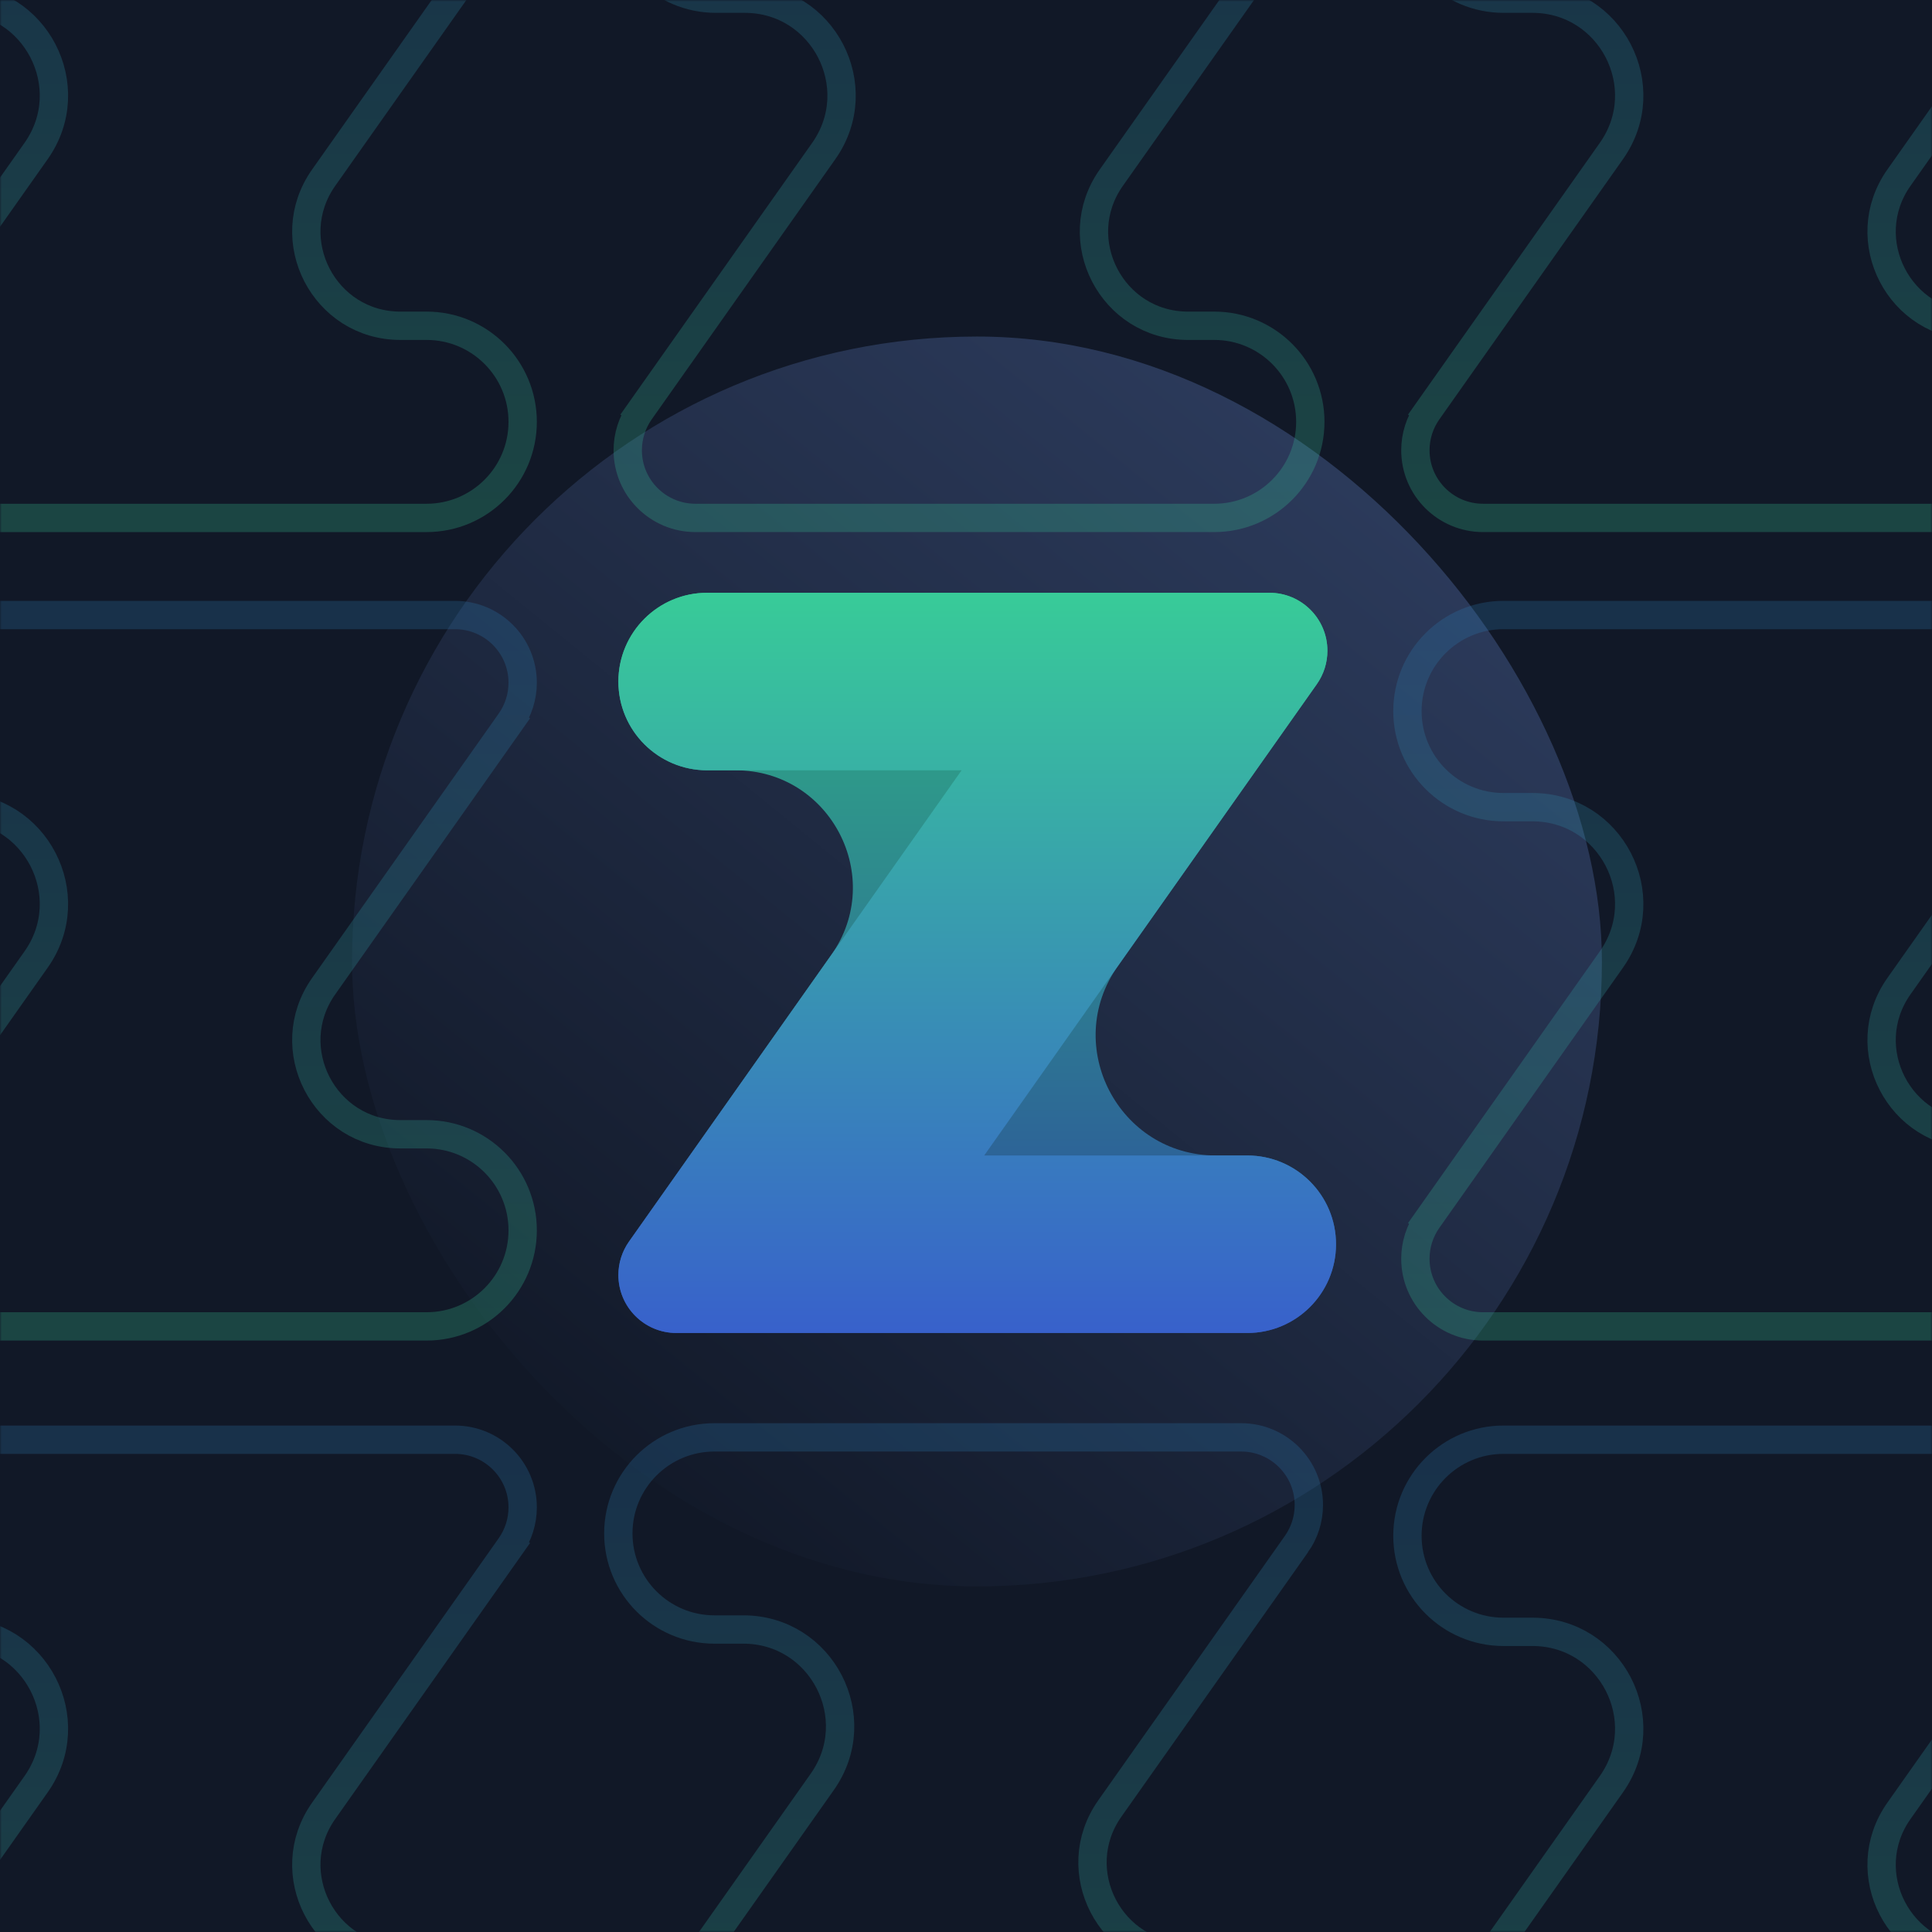 <svg xmlns="http://www.w3.org/2000/svg" fill="none" viewBox="0 0 528 528">
  <path fill="#111827" d="M0 0h528v528H0z" />
  <mask id="a" width="528" height="528" x="0" y="0" maskUnits="userSpaceOnUse" style="mask-type:alpha">
    <path fill="#C4C4C4" d="M0 0h528v528H0z" />
  </mask>
  <g mask="url(#a)">
    <rect width="341.579" height="341.579" x="96.21" y="91.974" fill="url(#b)" rx="170.789" />
    <path fill="url(#c)" d="M305.491 264.039c-15.343 21.74.204 51.743 26.813 51.743h8.561c13.398 0 24.258 10.86 24.258 24.258 0 13.397-10.86 24.258-24.258 24.258H184.848c-8.753 0-15.848-7.095-15.848-15.848 0-3.272 1.013-6.464 2.9-9.138l55.274-78.319c14.968-21.208-.2-50.477-26.158-50.477h-7.758c-13.397 0-24.258-10.861-24.258-24.258C169 172.861 179.861 162 193.258 162h153.665c8.753 0 15.848 7.095 15.848 15.848 0 3.272-1.013 6.464-2.9 9.138l-54.38 77.053Z" />
    <g filter="url(#d)">
      <path fill="url(#e)" d="M268.973 315.782h71.892c13.397 0 24.258 10.86 24.258 24.258 0 13.397-10.861 24.258-24.258 24.258H184.848c-8.753 0-15.848-7.095-15.848-15.848 0-3.272 1.013-6.464 2.9-9.138l90.898-128.796h-69.54c-13.397 0-24.258-10.861-24.258-24.258C169 172.861 179.861 162 193.258 162h153.665c8.753 0 15.848 7.095 15.848 15.848 0 3.272-1.013 6.464-2.9 9.138l-90.898 128.796Z" />
    </g>
    <g stroke-width="7.742" opacity=".25" style="mix-blend-mode:color-dodge">
      <path stroke="url(#f)" d="m569.97 422.618-3.163-2.232 3.163 2.232c2.202-3.12 3.384-6.845 3.384-10.664 0-10.214-8.28-18.494-18.494-18.494H410.895c-14.5 0-26.255 11.754-26.255 26.255 0 14.5 11.755 26.254 26.255 26.254h7.9c21.415 0 33.928 24.147 21.58 41.643l-50.18 71.101 3.163 2.232-3.163-2.232c-2.202 3.12-3.384 6.845-3.384 10.664 0 10.214 8.28 18.494 18.494 18.494h141.794c14.5 0 26.255-11.755 26.255-26.255 0-14.5-11.755-26.255-26.255-26.255h-7.159c-20.814 0-32.976-23.469-20.974-40.475l51.004-72.268Z" />
      <path stroke="url(#g)" d="m354.313 421.978-3.162-2.232 3.162 2.232c2.202-3.12 3.384-6.845 3.384-10.664 0-10.214-8.28-18.494-18.494-18.494H195.239c-14.5 0-26.255 11.754-26.255 26.255 0 14.5 11.755 26.254 26.255 26.254h7.899c21.415 0 33.928 24.147 21.58 41.643l-50.179 71.101 3.162 2.232-3.162-2.232c-2.202 3.12-3.384 6.845-3.384 10.664 0 10.214 8.28 18.494 18.494 18.494h141.793c14.5 0 26.255-11.755 26.255-26.255 0-14.5-11.754-26.255-26.255-26.255h-7.158c-20.815 0-32.976-23.469-20.975-40.475l51.004-72.268Z" />
      <path stroke="url(#h)" d="m139.459 422.618-3.163-2.232 3.163 2.232c2.202-3.12 3.384-6.845 3.384-10.664 0-10.214-8.28-18.494-18.494-18.494H-19.616c-14.5 0-26.255 11.754-26.255 26.255 0 14.5 11.755 26.254 26.255 26.254h7.899c21.415 0 33.928 24.147 21.58 41.643l-50.179 71.101 3.163 2.232-3.163-2.232c-2.202 3.12-3.384 6.845-3.384 10.664 0 10.214 8.28 18.494 18.494 18.494H116.588c14.5 0 26.255-11.755 26.255-26.255 0-14.5-11.755-26.255-26.255-26.255h-7.159c-20.814 0-32.976-23.469-20.974-40.475l51.004-72.268Z" />
      <path stroke="url(#i)" d="m569.97 197.241-3.163-2.232 3.163 2.232c2.202-3.12 3.384-6.846 3.384-10.664 0-10.214-8.28-18.494-18.494-18.494H410.895c-14.5 0-26.255 11.754-26.255 26.254 0 14.501 11.755 26.255 26.255 26.255h7.9c21.415 0 33.928 24.147 21.58 41.643l-50.18 71.101 3.163 2.232-3.163-2.232c-2.202 3.12-3.384 6.845-3.384 10.664 0 10.214 8.28 18.494 18.494 18.494h141.794c14.5 0 26.255-11.755 26.255-26.255 0-14.5-11.755-26.255-26.255-26.255h-7.159c-20.814 0-32.976-23.469-20.974-40.475l51.004-72.268Z" />
      <path stroke="url(#j)" d="m139.459 197.241-3.163-2.232 3.163 2.232c2.202-3.12 3.384-6.846 3.384-10.664 0-10.214-8.28-18.494-18.494-18.494H-19.616c-14.5 0-26.255 11.754-26.255 26.254 0 14.501 11.755 26.255 26.255 26.255h7.899c21.415 0 33.928 24.147 21.58 41.643l-50.179 71.101 3.163 2.232-3.163-2.232C-42.518 336.456-43.7 340.181-43.7 344c0 10.214 8.28 18.494 18.494 18.494H116.588c14.5 0 26.255-11.755 26.255-26.255 0-14.5-11.755-26.255-26.255-26.255h-7.159c-20.814 0-32.976-23.469-20.974-40.475l51.004-72.268Z" />
      <path stroke="url(#k)" d="m569.97-23.713-3.163-2.232 3.163 2.232c2.202-3.12 3.384-6.845 3.384-10.664 0-10.214-8.28-18.494-18.494-18.494H410.895c-14.5 0-26.255 11.755-26.255 26.255 0 14.5 11.755 26.255 26.255 26.255h7.9c21.415 0 33.928 24.146 21.58 41.643l-50.18 71.1 3.163 2.232-3.163-2.232c-2.202 3.12-3.384 6.845-3.384 10.664 0 10.214 8.28 18.494 18.494 18.494h141.794c14.5 0 26.255-11.754 26.255-26.255 0-14.5-11.755-26.254-26.255-26.254h-7.159c-20.814 0-32.976-23.469-20.974-40.475l51.004-72.269Z" />
      <path stroke="url(#l)" d="m354.714-23.713-3.162-2.232 3.162 2.232c2.202-3.12 3.384-6.845 3.384-10.664 0-10.214-8.28-18.494-18.494-18.494H195.64c-14.501 0-26.255 11.755-26.255 26.255 0 14.5 11.755 26.255 26.255 26.255h7.899c21.415 0 33.928 24.146 21.58 41.643l-50.18 71.1 3.163 2.232-3.163-2.232c-2.201 3.12-3.384 6.845-3.384 10.664 0 10.214 8.28 18.494 18.494 18.494h141.794c14.5 0 26.255-11.754 26.255-26.255 0-14.5-11.755-26.254-26.255-26.254h-7.158c-20.815 0-32.977-23.469-20.975-40.475l51.004-72.269Z" />
      <path stroke="url(#m)" d="m139.458-23.713-3.162-2.232 3.162 2.232c2.202-3.12 3.384-6.845 3.384-10.664 0-10.214-8.28-18.494-18.494-18.494H-19.616c-14.5 0-26.255 11.755-26.255 26.255 0 14.5 11.755 26.255 26.255 26.255h7.899C9.699-.361 22.212 23.785 9.863 41.282L-40.316 112.382l3.162 2.232-3.162-2.232c-2.202 3.12-3.384 6.845-3.384 10.664 0 10.214 8.28 18.494 18.494 18.494H116.588c14.5 0 26.254-11.754 26.254-26.255 0-14.5-11.754-26.254-26.254-26.254h-7.159c-20.814 0-32.976-23.469-20.974-40.475l51.004-72.269Z" />
    </g>
  </g>
  <defs>
    <linearGradient id="b" x1="368.873" x2="142.353" y1="117.143" y2="396.398" gradientUnits="userSpaceOnUse">
      <stop stop-color="#2C3B5C" />
      <stop offset="1" stop-color="#111827" />
    </linearGradient>
    <linearGradient id="c" x1="267.062" x2="267.062" y1="162" y2="364.298" gradientUnits="userSpaceOnUse">
      <stop stop-color="#2FB184" />
      <stop offset="1" stop-color="#2C4C9D" />
    </linearGradient>
    <linearGradient id="e" x1="267.062" x2="267.062" y1="162" y2="364.298" gradientUnits="userSpaceOnUse">
      <stop stop-color="#38CB98" />
      <stop offset="1" stop-color="#3861CB" />
    </linearGradient>
    <linearGradient id="f" x1="478.997" x2="478.997" y1="584" y2="397.33" gradientUnits="userSpaceOnUse">
      <stop stop-color="#38CA99" />
      <stop offset="1" stop-color="#2C7BB5" />
    </linearGradient>
    <linearGradient id="g" x1="263.341" x2="263.341" y1="583.36" y2="396.69" gradientUnits="userSpaceOnUse">
      <stop stop-color="#38CA99" />
      <stop offset="1" stop-color="#2C7BB5" />
    </linearGradient>
    <linearGradient id="h" x1="48.486" x2="48.486" y1="584" y2="397.33" gradientUnits="userSpaceOnUse">
      <stop stop-color="#38CA99" />
      <stop offset="1" stop-color="#2C7BB5" />
    </linearGradient>
    <linearGradient id="i" x1="478.997" x2="478.997" y1="358.623" y2="171.953" gradientUnits="userSpaceOnUse">
      <stop stop-color="#38CA99" />
      <stop offset="1" stop-color="#2C7BB5" />
    </linearGradient>
    <linearGradient id="j" x1="48.486" x2="48.486" y1="358.623" y2="171.953" gradientUnits="userSpaceOnUse">
      <stop stop-color="#38CA99" />
      <stop offset="1" stop-color="#2C7BB5" />
    </linearGradient>
    <linearGradient id="k" x1="478.997" x2="478.997" y1="137.67" y2="-49" gradientUnits="userSpaceOnUse">
      <stop stop-color="#38CA99" />
      <stop offset="1" stop-color="#2C7BB5" />
    </linearGradient>
    <linearGradient id="l" x1="263.741" x2="263.741" y1="137.67" y2="-49" gradientUnits="userSpaceOnUse">
      <stop stop-color="#38CA99" />
      <stop offset="1" stop-color="#2C7BB5" />
    </linearGradient>
    <linearGradient id="m" x1="48.486" x2="48.486" y1="137.67" y2="-49" gradientUnits="userSpaceOnUse">
      <stop stop-color="#38CA99" />
      <stop offset="1" stop-color="#2C7BB5" />
    </linearGradient>
    <filter id="d" width="244.064" height="250.239" x="145.03" y="138.03" color-interpolation-filters="sRGB" filterUnits="userSpaceOnUse">
      <feFlood flood-opacity="0" result="BackgroundImageFix" />
      <feGaussianBlur in="BackgroundImageFix" stdDeviation="11.985" />
      <feComposite in2="SourceAlpha" operator="in" result="effect1_backgroundBlur_55_0" />
      <feBlend in="SourceGraphic" in2="effect1_backgroundBlur_55_0" result="shape" />
    </filter>
  </defs>
</svg>